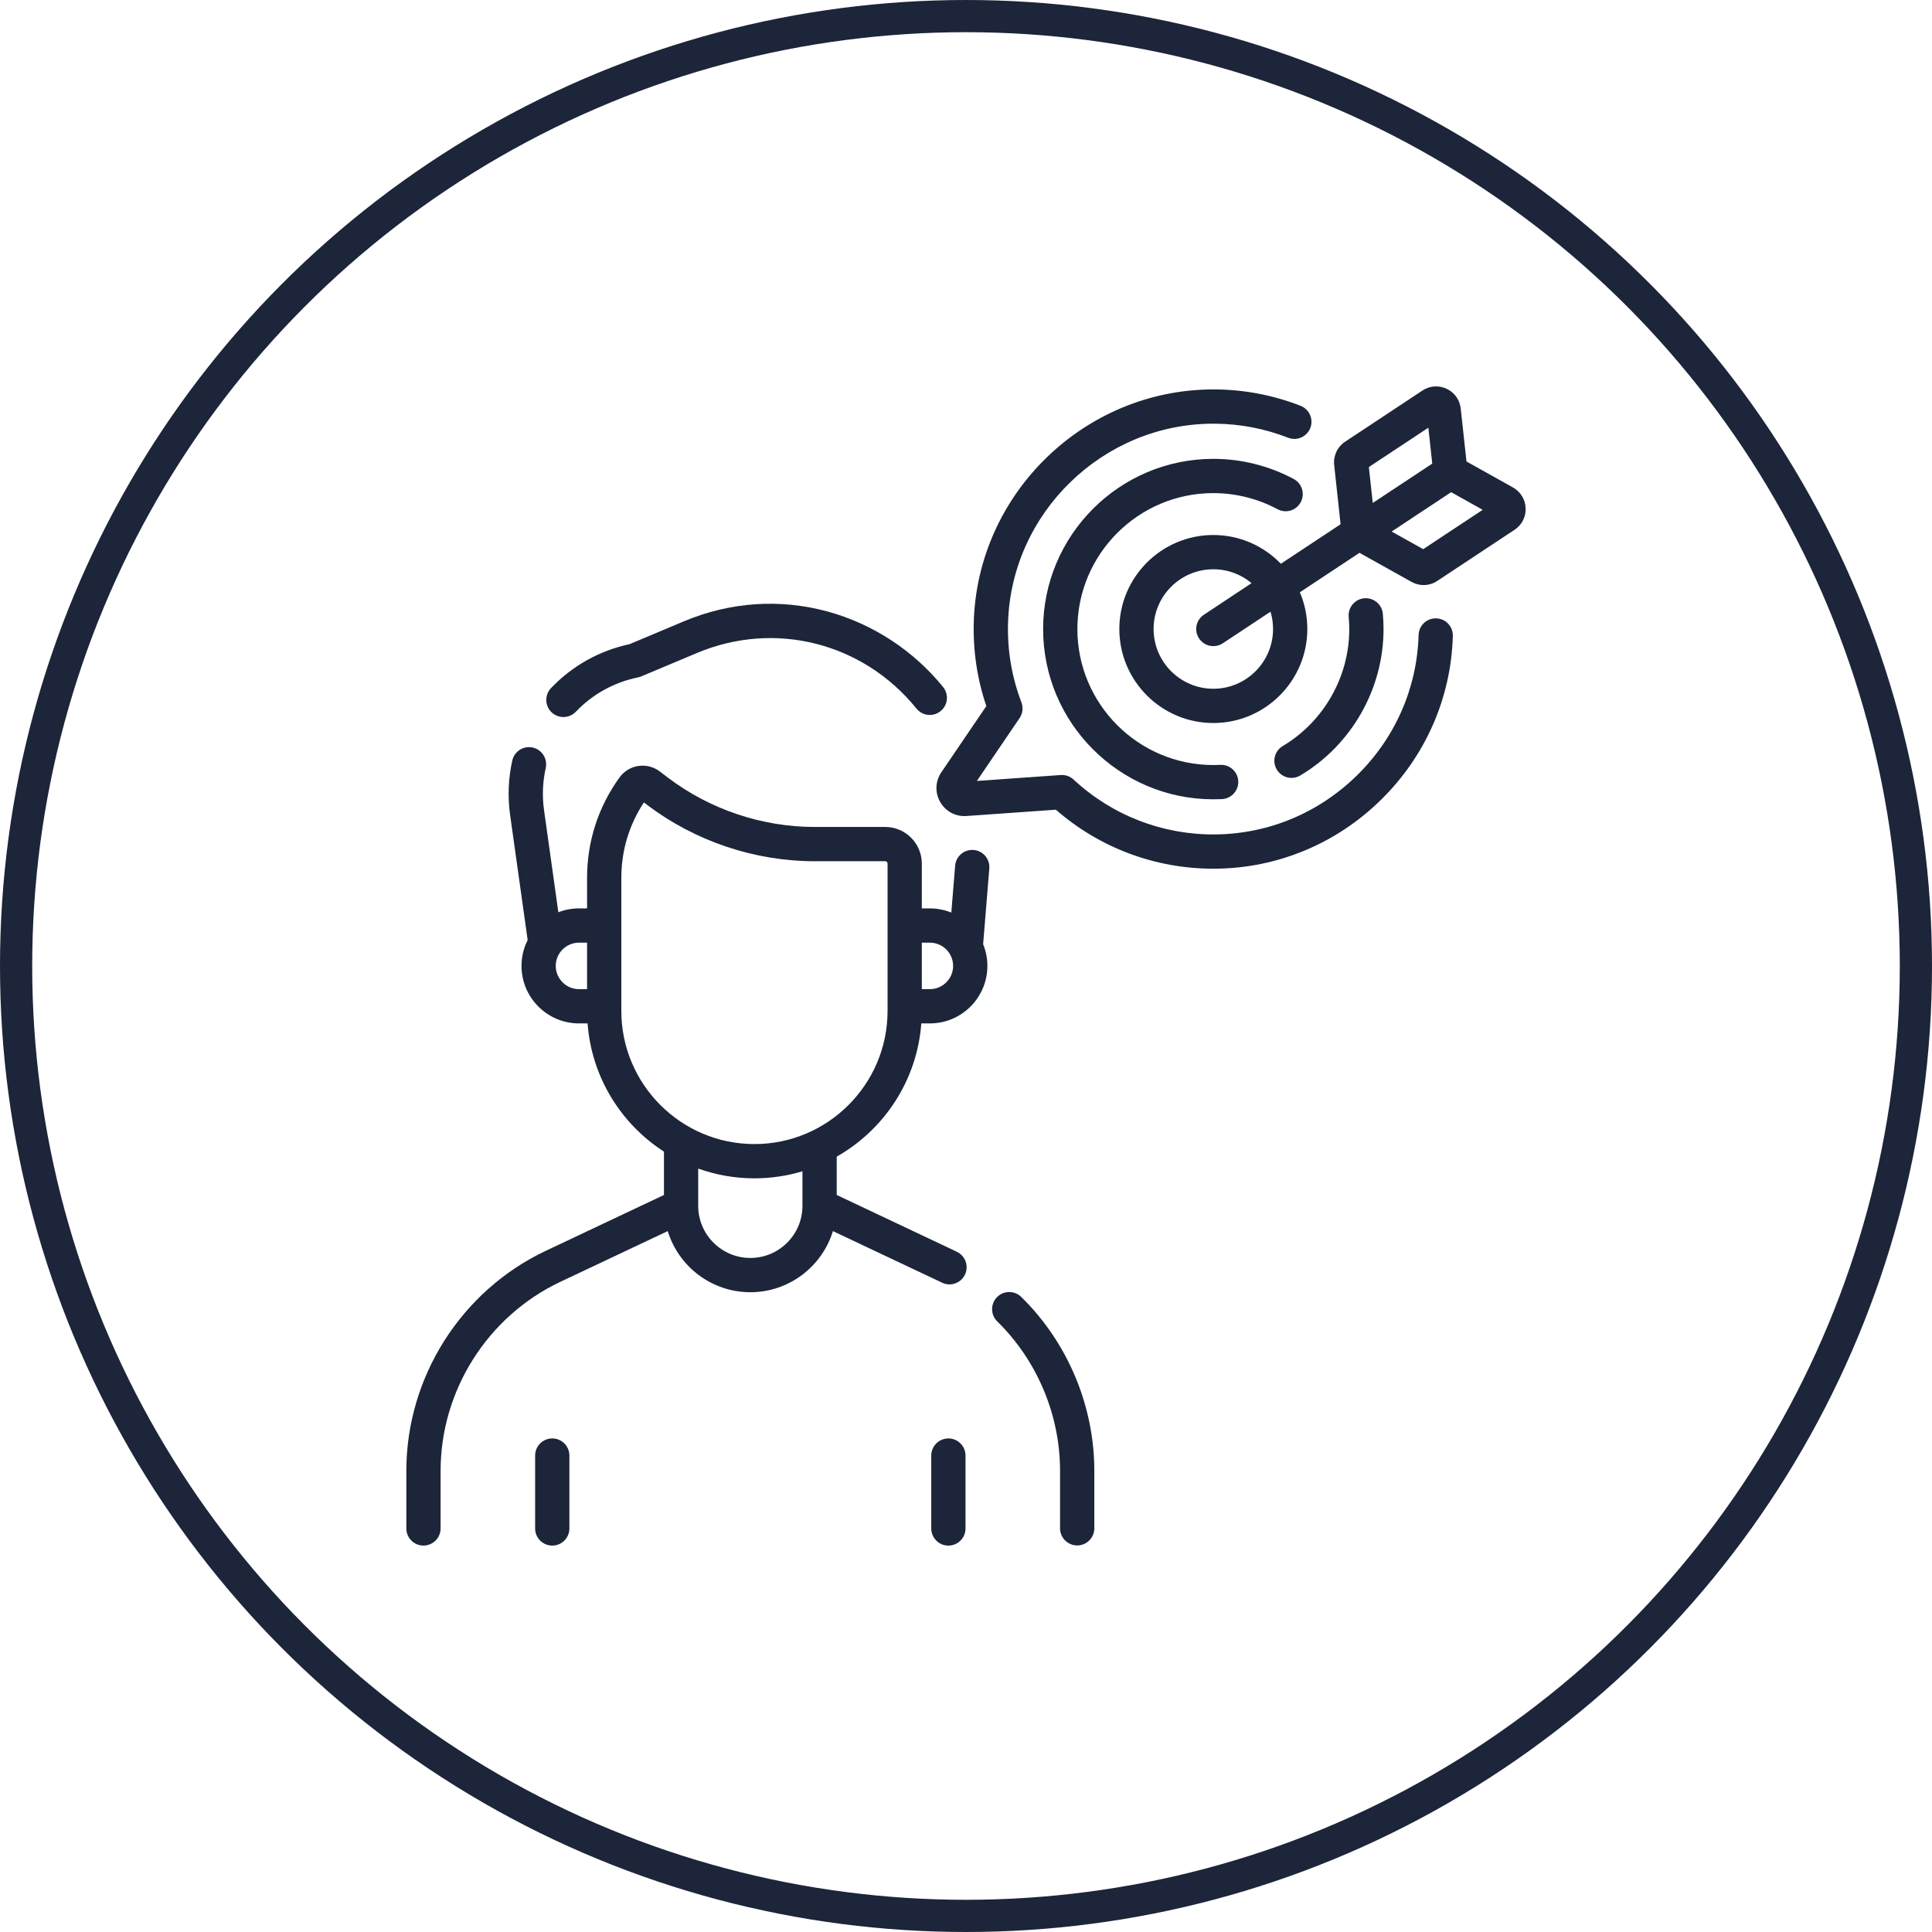 <svg width="60" height="60" viewBox="0 0 60 60" fill="none" xmlns="http://www.w3.org/2000/svg">
<circle cx="30" cy="30" r="29.5" stroke="#1C2539"/>
<g clip-path="url(#clip0_9088_7881)">
<path d="M30.237 26.397C29.945 26.373 29.687 26.591 29.663 26.884L29.544 28.341C29.338 28.258 29.113 28.211 28.878 28.211H28.628V26.82C28.628 26.192 28.117 25.682 27.49 25.682H25.301C23.663 25.682 22.043 25.137 20.739 24.148L20.488 23.957C20.297 23.813 20.062 23.753 19.826 23.788C19.589 23.823 19.381 23.949 19.241 24.143C18.581 25.055 18.232 26.132 18.232 27.258V28.211H17.982C17.756 28.211 17.539 28.254 17.34 28.331L16.896 25.162C16.834 24.724 16.852 24.283 16.948 23.851C17.012 23.564 16.831 23.28 16.544 23.216C16.257 23.152 15.973 23.333 15.909 23.62C15.786 24.177 15.763 24.745 15.842 25.31L16.387 29.194C16.265 29.436 16.196 29.709 16.196 29.997C16.196 30.982 16.997 31.783 17.982 31.783H18.248C18.372 33.453 19.287 34.905 20.62 35.765V37.111L16.949 38.846C14.319 40.089 12.619 42.772 12.619 45.681V47.467C12.619 47.761 12.857 47.999 13.151 47.999C13.445 47.999 13.683 47.761 13.683 47.467V45.681C13.683 43.181 15.143 40.876 17.403 39.808L20.737 38.233C21.073 39.33 22.096 40.131 23.302 40.131C24.508 40.131 25.531 39.33 25.867 38.233L29.201 39.808L29.255 39.835C29.33 39.871 29.409 39.888 29.487 39.888C29.684 39.888 29.874 39.778 29.966 39.589C30.094 39.324 29.984 39.006 29.72 38.878L29.701 38.869C29.686 38.861 29.671 38.853 29.656 38.846L25.985 37.111V35.92C27.455 35.087 28.48 33.558 28.612 31.783H28.878C29.863 31.783 30.664 30.982 30.664 29.997C30.664 29.759 30.617 29.532 30.532 29.324L30.724 26.97C30.747 26.677 30.529 26.421 30.237 26.397ZM17.259 29.997C17.259 29.599 17.583 29.275 17.982 29.275H18.232V30.719H17.982C17.583 30.719 17.259 30.395 17.259 29.997ZM24.921 37.448C24.921 38.341 24.195 39.067 23.302 39.067C22.41 39.067 21.683 38.341 21.683 37.448V36.291C22.23 36.487 22.817 36.594 23.43 36.594C23.948 36.594 24.448 36.517 24.921 36.375V37.448ZM27.564 31.396C27.564 33.675 25.709 35.53 23.43 35.53C21.15 35.53 19.296 33.675 19.296 31.396V27.258C19.296 26.42 19.537 25.616 19.997 24.92L20.096 24.995C21.584 26.124 23.433 26.746 25.301 26.746H27.49C27.531 26.746 27.564 26.779 27.564 26.82V31.396ZM28.878 30.719H28.628V29.275H28.878C29.276 29.275 29.6 29.599 29.6 29.997C29.6 30.395 29.276 30.719 28.878 30.719Z" fill="#1C2539"/>
<path d="M17.498 22.268C17.638 22.268 17.778 22.213 17.883 22.104C18.405 21.557 19.073 21.188 19.814 21.037C19.848 21.03 19.882 21.02 19.914 21.006L21.643 20.28C24.063 19.262 26.804 19.956 28.462 22.006C28.647 22.235 28.982 22.27 29.21 22.085C29.439 21.901 29.474 21.566 29.289 21.337C28.377 20.209 27.107 19.377 25.713 18.994C24.226 18.586 22.676 18.691 21.231 19.299L19.549 20.006C18.615 20.206 17.773 20.677 17.113 21.369C16.91 21.581 16.918 21.918 17.13 22.121C17.234 22.219 17.366 22.268 17.498 22.268Z" fill="#1C2539"/>
<path d="M30.962 40.285C30.757 40.495 30.76 40.831 30.97 41.037C32.21 42.252 32.921 43.943 32.921 45.677V47.463C32.921 47.757 33.159 47.995 33.453 47.995C33.747 47.995 33.985 47.757 33.985 47.463V45.677C33.985 43.659 33.158 41.691 31.715 40.277C31.505 40.072 31.168 40.075 30.962 40.285Z" fill="#1C2539"/>
<path d="M17.151 44.672C16.857 44.672 16.619 44.91 16.619 45.204V47.468C16.619 47.761 16.857 48 17.151 48C17.445 48 17.683 47.761 17.683 47.468V45.204C17.683 44.91 17.445 44.672 17.151 44.672Z" fill="#1C2539"/>
<path d="M29.453 44.672C29.159 44.672 28.921 44.91 28.921 45.204V47.468C28.921 47.761 29.159 48 29.453 48C29.747 48 29.985 47.761 29.985 47.468V45.204C29.985 44.91 29.747 44.672 29.453 44.672Z" fill="#1C2539"/>
<path d="M39.836 23.169C39.584 23.32 39.501 23.646 39.651 23.899C39.751 24.066 39.928 24.159 40.109 24.159C40.201 24.159 40.295 24.134 40.38 24.084C41.976 23.134 42.967 21.392 42.967 19.539C42.967 19.386 42.96 19.23 42.945 19.062C42.919 18.77 42.66 18.555 42.367 18.58C42.075 18.607 41.859 18.865 41.885 19.158C41.897 19.293 41.903 19.418 41.903 19.539C41.903 21.019 41.111 22.411 39.836 23.169Z" fill="#1C2539"/>
<path d="M37.681 15.314C38.376 15.314 39.066 15.487 39.675 15.814C39.934 15.953 40.256 15.856 40.395 15.597C40.534 15.338 40.437 15.015 40.178 14.876C39.415 14.467 38.551 14.25 37.681 14.25C34.766 14.25 32.395 16.622 32.395 19.537C32.395 22.452 34.766 24.823 37.681 24.823C37.769 24.823 37.86 24.821 37.95 24.817C38.243 24.802 38.469 24.552 38.455 24.259C38.44 23.965 38.192 23.739 37.897 23.754C37.824 23.757 37.752 23.759 37.681 23.759C35.353 23.759 33.459 21.865 33.459 19.537C33.459 17.208 35.353 15.314 37.681 15.314Z" fill="#1C2539"/>
<path d="M46.987 15.139L45.543 14.332L45.364 12.688C45.335 12.418 45.171 12.189 44.926 12.074C44.681 11.959 44.4 11.979 44.174 12.129L41.774 13.717C41.533 13.876 41.403 14.154 41.434 14.441L41.633 16.281L39.779 17.508C39.248 16.958 38.504 16.615 37.681 16.615C36.071 16.615 34.762 17.925 34.762 19.534C34.762 21.144 36.071 22.454 37.681 22.454C39.291 22.454 40.6 21.144 40.6 19.534C40.6 19.13 40.518 18.744 40.368 18.394L42.22 17.168L43.836 18.071C43.953 18.137 44.083 18.17 44.211 18.17C44.359 18.17 44.507 18.127 44.636 18.041L47.036 16.453C47.262 16.304 47.391 16.053 47.38 15.783C47.37 15.512 47.223 15.272 46.987 15.139ZM39.536 19.534C39.536 20.557 38.704 21.39 37.681 21.39C36.658 21.39 35.826 20.557 35.826 19.534C35.826 18.511 36.658 17.679 37.681 17.679C38.133 17.679 38.547 17.841 38.869 18.11L37.388 19.091C37.143 19.253 37.075 19.583 37.238 19.828C37.34 19.983 37.509 20.066 37.682 20.066C37.782 20.066 37.885 20.038 37.975 19.978L39.457 18.997C39.508 19.167 39.536 19.348 39.536 19.534ZM42.511 14.505L44.359 13.282L44.48 14.398L42.632 15.62L42.511 14.505ZM44.199 17.055L43.219 16.508L43.941 16.03L45.067 15.285L46.046 15.833L44.199 17.055Z" fill="#1C2539"/>
<path d="M44.603 19.204C44.307 19.195 44.064 19.427 44.056 19.721C44.009 21.366 43.33 22.915 42.143 24.08C40.955 25.246 39.394 25.898 37.745 25.914C36.103 25.93 34.542 25.325 33.341 24.21C33.233 24.11 33.088 24.059 32.942 24.069L30.338 24.253L31.664 22.301C31.762 22.157 31.783 21.974 31.721 21.812C31.422 21.029 31.282 20.203 31.305 19.357C31.399 15.927 34.254 13.158 37.682 13.158C37.701 13.158 37.72 13.158 37.739 13.158C38.519 13.165 39.281 13.312 40.003 13.594C40.277 13.701 40.585 13.566 40.692 13.293C40.799 13.019 40.664 12.71 40.391 12.603C39.548 12.274 38.659 12.102 37.748 12.094C37.726 12.094 37.704 12.094 37.682 12.094C33.683 12.094 30.351 15.325 30.241 19.328C30.217 20.219 30.348 21.093 30.632 21.927L29.233 23.986C29.045 24.264 29.032 24.617 29.199 24.908C29.367 25.2 29.679 25.366 30.014 25.342L32.791 25.146C34.149 26.331 35.873 26.978 37.681 26.978C37.706 26.978 37.731 26.978 37.756 26.978C39.681 26.959 41.504 26.199 42.888 24.839C44.272 23.48 45.065 21.673 45.119 19.751C45.128 19.457 44.896 19.212 44.603 19.204Z" fill="#1C2539"/>
</g>
<defs>
<clipPath id="clip0_9088_7881">
<rect width="36" height="36" fill="white" transform="translate(12 12)"/>
</clipPath>
</defs>
</svg>
